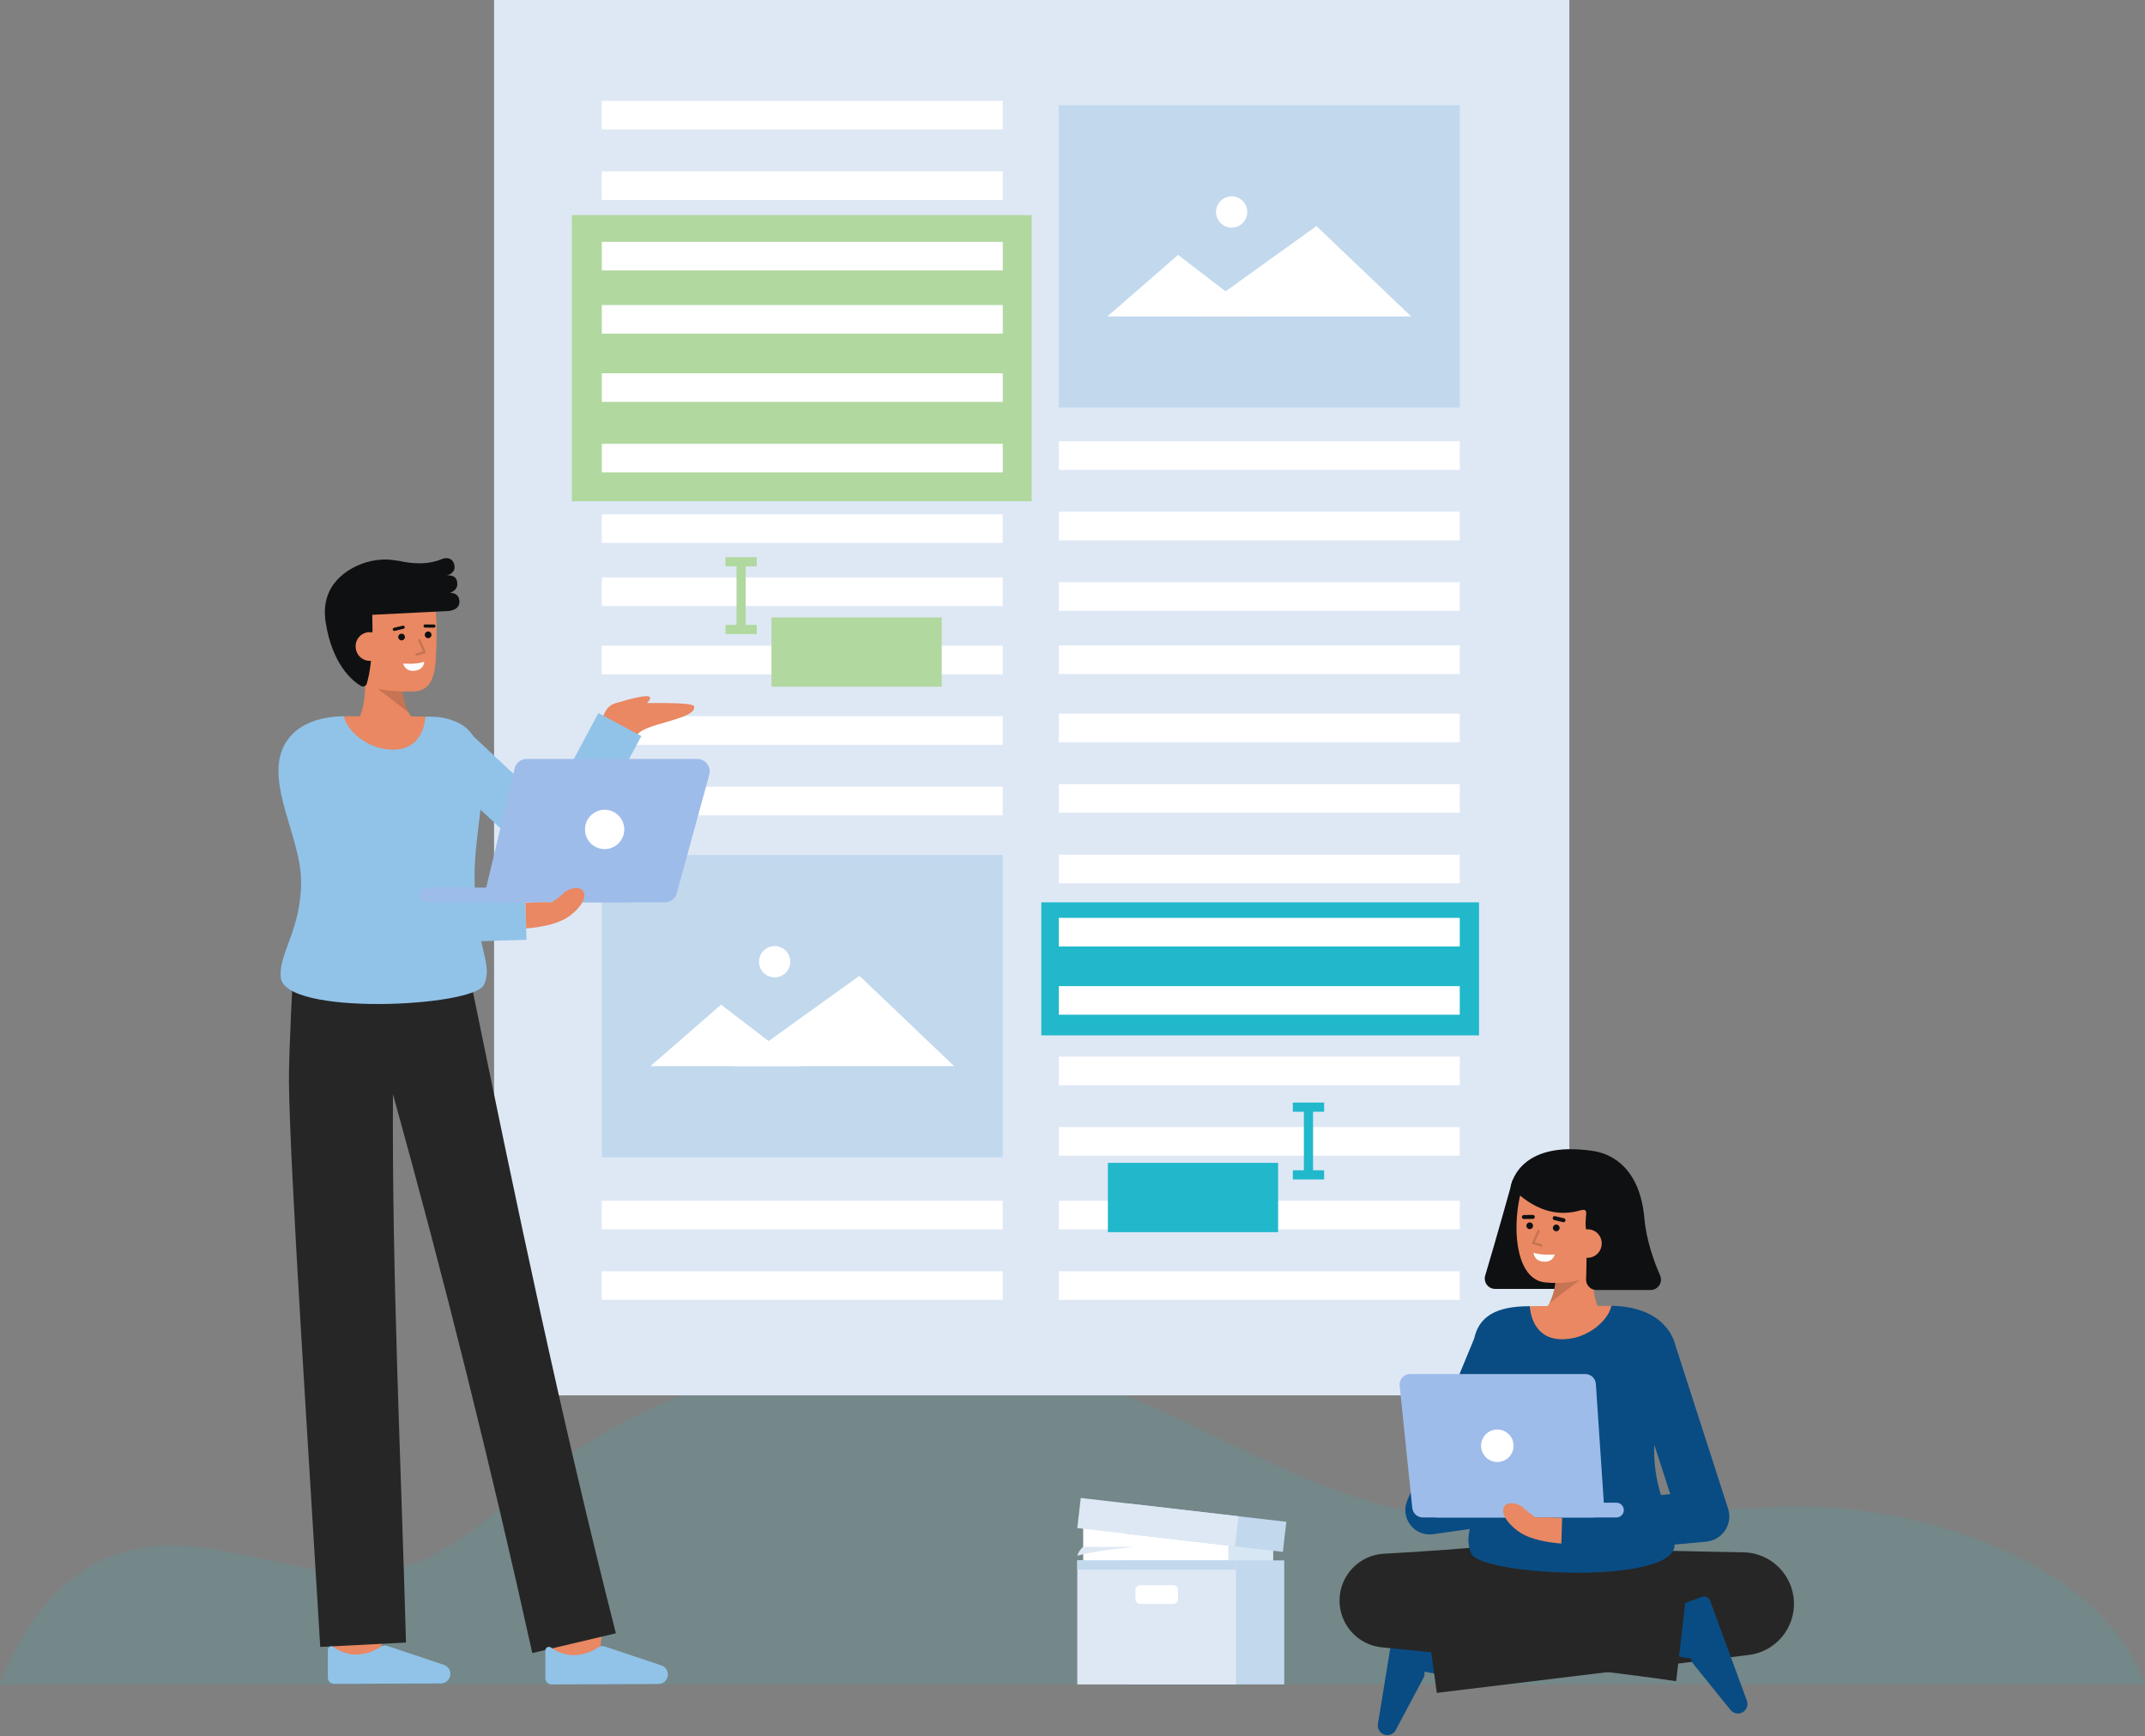 <svg width="734" height="594" viewBox="0 0 734 594" fill="none" xmlns="http://www.w3.org/2000/svg">
<rect x="0" y="0" width="734" height="594" fill="#808080" stroke="none"/>
<g clip-path="url(#clip0_1053_2438)">
<path opacity="0.12" d="M734 576.304H0C8.043 554.524 22.896 536.046 43.837 530.564C74.465 522.556 106.878 544.576 137.438 536.297C154.8 531.598 168.469 517.904 182.833 506.533C237.017 463.628 311.273 450.948 375.39 473.657C408.903 485.522 439.446 506.27 473.779 515.091C518.176 526.501 564.605 517.039 610.262 515.48C654.73 513.963 718.441 533.203 734 576.304Z" fill="#21B8CB"/>
<path d="M537.015 0H169.072V477.409H537.015V0Z" fill="#DEE8F5"/>
<path d="M506.113 308.717H356.331V354.246H506.113V308.717Z" fill="#21B8CB"/>
<path d="M353.043 73.584H195.689V171.509H353.043V73.584Z" fill="#B1D89F"/>
<path d="M343.141 292.526H205.933V395.94H343.141V292.526Z" fill="#C1D8ED"/>
<path d="M222.565 364.775L246.76 343.718L274.176 364.775H222.565Z" fill="white"/>
<path d="M251.054 364.776L294.098 333.857L326.509 364.776H251.054Z" fill="white"/>
<path d="M265.079 334.393C268.034 334.393 270.429 331.997 270.429 329.042C270.429 326.086 268.034 323.69 265.079 323.69C262.124 323.69 259.729 326.086 259.729 329.042C259.729 331.997 262.124 334.393 265.079 334.393Z" fill="white"/>
<path d="M343.141 34.505H205.933V44.286H343.141V34.505Z" fill="white"/>
<path d="M343.141 58.624H205.933V68.405H343.141V58.624Z" fill="white"/>
<path d="M343.141 82.743H205.933V92.523H343.141V82.743Z" fill="white"/>
<path d="M343.141 104.364H205.933V114.144H343.141V104.364Z" fill="white"/>
<path d="M343.141 127.72H205.933V137.5H343.141V127.72Z" fill="white"/>
<path d="M343.141 151.839H205.933V161.619H343.141V151.839Z" fill="white"/>
<path d="M343.141 175.958H205.933V185.738H343.141V175.958Z" fill="white"/>
<path d="M343.141 197.578H205.933V207.358H343.141V197.578Z" fill="white"/>
<path d="M343.141 220.933H205.933V230.713H343.141V220.933Z" fill="white"/>
<path d="M343.141 245.052H205.933V254.832H343.141V245.052Z" fill="white"/>
<path d="M343.141 269.171H205.933V278.951H343.141V269.171Z" fill="white"/>
<path d="M343.141 410.832H205.933V420.612H343.141V410.832Z" fill="white"/>
<path d="M343.141 434.951H205.933V444.731H343.141V434.951Z" fill="white"/>
<path d="M499.518 36.009H362.31V139.423H499.518V36.009Z" fill="#C1D8ED"/>
<path d="M378.942 108.258L403.137 87.201L430.553 108.258H378.942Z" fill="white"/>
<path d="M407.431 108.259L450.475 77.341L482.886 108.259H407.431Z" fill="white"/>
<path d="M421.456 77.876C424.411 77.876 426.806 75.48 426.806 72.525C426.806 69.569 424.411 67.173 421.456 67.173C418.501 67.173 416.106 69.569 416.106 72.525C416.106 75.48 418.501 77.876 421.456 77.876Z" fill="white"/>
<path d="M499.518 150.965H362.31V160.745H499.518V150.965Z" fill="white"/>
<path d="M499.518 175.084H362.31V184.864H499.518V175.084Z" fill="white"/>
<path d="M499.518 199.203H362.31V208.983H499.518V199.203Z" fill="white"/>
<path d="M499.518 220.824H362.31V230.604H499.518V220.824Z" fill="white"/>
<path d="M499.518 244.178H362.31V253.958H499.518V244.178Z" fill="white"/>
<path d="M499.518 268.297H362.31V278.078H499.518V268.297Z" fill="white"/>
<path d="M499.518 292.416H362.31V302.196H499.518V292.416Z" fill="white"/>
<path d="M499.518 314.037H362.31V323.817H499.518V314.037Z" fill="white"/>
<path d="M499.518 337.392H362.31V347.172H499.518V337.392Z" fill="white"/>
<path d="M499.518 361.511H362.31V371.291H499.518V361.511Z" fill="white"/>
<path d="M499.518 385.629H362.31V395.41H499.518V385.629Z" fill="white"/>
<path d="M499.518 410.832H362.31V420.612H499.518V410.832Z" fill="white"/>
<path d="M499.518 434.951H362.31V444.731H499.518V434.951Z" fill="white"/>
<path d="M386.034 574.309H435.68V521.201H386.034V574.309Z" fill="#D7E8F4"/>
<path d="M370.655 574.309H420.301V521.201H370.655V574.309Z" fill="white"/>
<path d="M385.119 533.861V544.225V576.303H439.458V544.225V533.861H385.119Z" fill="#C1D8ED"/>
<path d="M422.973 533.861H368.634V576.303H422.973V533.861Z" fill="#DEE8F5"/>
<path d="M422.973 533.861H368.634V537.043H422.973V533.861Z" fill="#C1D8ED"/>
<path d="M401.501 542.385H390.106C389.235 542.385 388.529 543.092 388.529 543.963V547.18C388.529 548.052 389.235 548.758 390.106 548.758H401.501C402.372 548.758 403.078 548.052 403.078 547.18V543.963C403.078 543.092 402.372 542.385 401.501 542.385Z" fill="white"/>
<path d="M385.01 524.71L438.989 530.962L440.181 520.667L386.202 514.415L385.01 524.71Z" fill="#C1D8ED"/>
<path d="M368.634 522.813L422.612 529.065L423.804 518.77L369.826 512.518L368.634 522.813Z" fill="#DEE8F5"/>
<path d="M388.482 529.242H370.655C369.7 530.039 368.998 531.097 368.634 532.286C368.634 532.286 374.786 530.412 388.482 529.242Z" fill="#DEE8F5"/>
<path d="M119.982 249.476C119.982 249.476 126.122 246.22 124.752 229.495L137.436 227.142C137.436 227.142 136.011 242.137 142.43 246.898L119.982 249.476Z" fill="#E98862"/>
<g opacity="0.15">
<path d="M139.832 243.763L129.292 235.699L137.571 235.613C137.81 238.447 138.578 241.211 139.832 243.763V243.763Z" fill="black"/>
</g>
<path d="M117.553 223.012C118.431 228.087 121.199 232.892 125.674 234.529C130.987 236.475 134.922 236.607 141.047 236.607C149.406 236.607 149.129 227.888 149.364 219.102C149.603 210.28 148.899 200.819 145.595 197.745C139.004 191.609 119.648 195.494 117.294 205.757C116.074 211.063 116.717 218.18 117.553 223.012Z" fill="#E98862"/>
<path d="M153.844 202.843C153.844 202.843 157.268 202.078 156.33 198.664C155.709 196.4 152.809 196.903 152.809 196.903C152.809 196.903 155.555 196.4 155.555 194.002C155.555 192.493 154.394 189.932 150.892 191.395C146.783 193.111 142.098 192.89 138.535 192.292C136.519 191.85 134.473 191.561 132.414 191.427H132.403C130.036 191.385 127.677 191.701 125.404 192.363C119.035 194.269 109.396 199.981 111.445 212.93C113.732 227.381 120.512 232.908 123.495 234.681C123.672 234.787 123.87 234.852 124.075 234.871C124.281 234.889 124.487 234.861 124.68 234.787C124.873 234.714 125.046 234.598 125.187 234.448C125.328 234.298 125.434 234.118 125.495 233.921C126.341 231.213 127.798 224.398 127.391 210.345C146.968 209.384 152.6 209.093 152.6 209.093C152.6 209.093 157.206 209.266 157.206 205.899C157.206 202.532 153.844 202.843 153.844 202.843Z" fill="#0F1011"/>
<path d="M137.421 219.101C138.057 219.101 138.572 218.585 138.572 217.95C138.572 217.314 138.057 216.799 137.421 216.799C136.786 216.799 136.271 217.314 136.271 217.95C136.271 218.585 136.786 219.101 137.421 219.101Z" fill="#0F1011"/>
<path d="M146.499 218.357C147.135 218.357 147.65 217.841 147.65 217.206C147.65 216.57 147.135 216.055 146.499 216.055C145.864 216.055 145.349 216.57 145.349 217.206C145.349 217.841 145.864 218.357 146.499 218.357Z" fill="#0F1011"/>
<path d="M148.494 214.753H148.486L145.438 214.715C145.298 214.709 145.166 214.648 145.07 214.547C144.973 214.446 144.92 214.311 144.921 214.171C144.922 214.031 144.977 213.897 145.075 213.797C145.172 213.697 145.305 213.638 145.445 213.634H145.452L148.501 213.672C148.64 213.678 148.772 213.738 148.869 213.84C148.965 213.941 149.018 214.076 149.018 214.216C149.017 214.356 148.962 214.49 148.864 214.59C148.766 214.69 148.633 214.749 148.494 214.753V214.753Z" fill="#0F1011"/>
<path d="M134.937 215.865C134.805 215.865 134.678 215.816 134.579 215.728C134.48 215.64 134.417 215.519 134.402 215.387C134.386 215.256 134.419 215.124 134.495 215.015C134.571 214.906 134.683 214.829 134.812 214.798L137.817 214.076C137.887 214.057 137.959 214.053 138.031 214.063C138.102 214.073 138.171 214.097 138.232 214.134C138.294 214.171 138.348 214.22 138.391 214.278C138.433 214.336 138.464 214.402 138.481 214.472C138.498 214.542 138.5 214.615 138.489 214.686C138.477 214.757 138.451 214.825 138.413 214.886C138.375 214.947 138.325 215 138.266 215.041C138.207 215.083 138.14 215.112 138.069 215.127L135.064 215.85C135.023 215.86 134.98 215.865 134.937 215.865Z" fill="#0F1011"/>
<path d="M131.435 220.767C131.558 222.055 131.165 223.339 130.342 224.338C129.518 225.336 128.332 225.966 127.044 226.09C125.756 226.213 124.472 225.82 123.474 224.996C122.476 224.173 121.846 222.987 121.723 221.698C121.719 221.653 121.715 221.607 121.711 221.561C121.586 220.295 121.968 219.031 122.775 218.047C123.581 217.062 124.745 216.439 126.011 216.313C126.066 216.307 126.12 216.303 126.174 216.3C129.654 216.189 131.215 218.081 131.435 220.767Z" fill="#E98862"/>
<g opacity="0.15">
<path d="M142.529 224.335C142.434 224.335 142.342 224.3 142.27 224.238C142.198 224.176 142.151 224.09 142.137 223.996C142.123 223.902 142.143 223.806 142.194 223.726C142.245 223.645 142.323 223.586 142.413 223.558L144.753 222.843L143.115 219.196C143.093 219.149 143.081 219.097 143.079 219.045C143.077 218.992 143.085 218.94 143.103 218.89C143.122 218.841 143.15 218.796 143.186 218.758C143.222 218.719 143.265 218.688 143.313 218.667C143.361 218.645 143.412 218.633 143.465 218.632C143.517 218.631 143.57 218.64 143.619 218.659C143.668 218.678 143.713 218.706 143.75 218.742C143.788 218.779 143.819 218.822 143.84 218.871L145.662 222.927C145.685 222.978 145.697 223.034 145.697 223.09C145.697 223.147 145.685 223.202 145.662 223.254C145.639 223.305 145.605 223.351 145.563 223.388C145.52 223.425 145.471 223.453 145.417 223.47L142.647 224.32C142.609 224.331 142.569 224.336 142.529 224.335V224.335Z" fill="black"/>
</g>
<path d="M137.953 227.011C137.953 227.011 142.201 227.459 145.18 226.418C145.18 226.418 145.156 229.217 141.794 229.492C138.433 229.768 137.953 227.011 137.953 227.011Z" fill="white"/>
<path d="M205.574 249.534C205.574 249.534 205.693 239.995 212.511 240.49C216.812 240.803 237.249 239.855 237.553 241.717C238.306 246.324 219.612 247.45 217.915 251.743L205.574 249.534Z" fill="#E98862"/>
<path d="M210.094 240.796C210.094 240.796 219.583 237.703 221.915 238.254C223.98 238.744 219.676 242.107 219.676 242.107L210.094 240.796Z" fill="#E98862"/>
<path d="M204.984 567.708L188.423 565.74C189.169 559.47 190.012 551.94 190.069 550.705C190.069 550.784 190.069 550.849 190.069 550.899H206.746C206.742 551.399 206.742 552.921 204.984 567.708Z" fill="#E98862"/>
<path d="M130.592 569.702L113.916 569.648C113.916 569.648 113.971 552.424 113.971 550.903H130.648C130.648 552.429 130.592 569.702 130.592 569.702Z" fill="#E98862"/>
<path d="M182.147 565.57L210.744 558.818C192.232 486.112 176.697 411.907 161.644 338.424L161.432 338.486L160.812 334.253L100.396 330.52C100.396 330.52 98.784 360.116 98.873 369.991C99.142 399.472 105.757 499.019 109.585 563.482L138.929 561.979C137.202 499.467 134.127 436.865 134.462 374.337C152.034 437.597 167.971 501.531 182.147 565.57Z" fill="#262626"/>
<path d="M150.866 575.962C151.731 575.958 152.559 575.61 153.168 574.995C153.776 574.38 154.116 573.549 154.112 572.684C154.112 572.604 154.109 572.525 154.103 572.445C154.054 571.826 153.83 571.232 153.456 570.736C153.082 570.239 152.574 569.859 151.992 569.642L132.581 563.139C132.205 563.015 131.806 562.973 131.412 563.017C131.019 563.061 130.639 563.189 130.3 563.393C127.631 565.245 124.439 566.192 121.193 566.093C118.664 565.914 116.237 565.027 114.188 563.534C114.008 563.386 113.79 563.293 113.559 563.265C113.327 563.236 113.093 563.274 112.882 563.374C112.672 563.474 112.494 563.632 112.37 563.829C112.246 564.026 112.18 564.254 112.181 564.487V573.981C112.181 574.545 112.405 575.086 112.804 575.485C113.202 575.884 113.743 576.108 114.307 576.108H114.316L150.866 575.962Z" fill="#91C3E8"/>
<path d="M225.303 576.158C226.168 576.154 226.996 575.806 227.605 575.191C228.214 574.577 228.554 573.745 228.55 572.88C228.55 572.801 228.546 572.721 228.54 572.642C228.492 572.022 228.268 571.428 227.893 570.931C227.519 570.435 227.011 570.055 226.428 569.838L207.018 563.336C206.642 563.211 206.243 563.169 205.85 563.213C205.456 563.257 205.076 563.385 204.736 563.589C202.068 565.441 198.876 566.388 195.63 566.29C193.101 566.11 190.674 565.223 188.625 563.73C188.445 563.583 188.227 563.489 187.995 563.461C187.764 563.432 187.53 563.47 187.319 563.57C187.109 563.67 186.931 563.828 186.807 564.025C186.683 564.222 186.617 564.451 186.618 564.684V574.177C186.618 574.456 186.673 574.733 186.78 574.991C186.886 575.249 187.043 575.483 187.24 575.681C187.438 575.878 187.672 576.035 187.93 576.142C188.188 576.249 188.464 576.304 188.743 576.304H188.754L225.303 576.158Z" fill="#91C3E8"/>
<path d="M204.77 243.961L187.656 275.919L162.052 251.965C160.876 250.13 159.26 248.618 157.352 247.566L157.23 247.453L157.201 247.484C154.309 246.03 151.123 245.257 147.887 245.224C147.386 245.2 146.584 245.184 145.552 245.168C145.345 249.537 118.297 249.521 117.725 245.065C110.086 245.073 103.82 247.416 100.191 251.046C87.683 263.556 103.034 284.875 103.034 301.556C103.034 318.236 95.489 325.718 96.045 334.281C96.919 347.736 162.3 344.559 165.627 336.91C167.575 332.436 166.172 328.932 164.653 322.025L180.167 321.548L179.64 304.237L162.486 304.76C162.412 302.785 162.38 300.67 162.407 298.383C162.486 291.648 163.619 284.172 164.406 277.001L184.189 295.509C185.122 296.382 186.244 297.029 187.467 297.399C188.69 297.77 189.982 297.854 191.243 297.646C192.503 297.438 193.7 296.943 194.739 296.199C195.778 295.455 196.632 294.482 197.235 293.355L219.471 251.829L204.77 243.961Z" fill="#91C3E8"/>
<path d="M145.556 245.168C145.349 249.537 142.975 255.963 135.645 256.447C125.877 257.091 118.301 249.521 117.729 245.065H117.753C127.37 245.065 139.949 245.081 145.556 245.168Z" fill="#E98862"/>
<path d="M176.083 262.949L166.44 303.435C166.29 304.065 166.285 304.721 166.425 305.353C166.564 305.986 166.845 306.578 167.247 307.086C167.648 307.595 168.159 308.005 168.742 308.288C169.324 308.57 169.964 308.717 170.611 308.717H227.459C228.398 308.717 229.311 308.408 230.058 307.839C230.805 307.269 231.344 306.47 231.593 305.564L242.704 265.077C242.878 264.441 242.903 263.773 242.777 263.125C242.652 262.478 242.378 261.868 241.978 261.343C241.578 260.818 241.062 260.393 240.471 260.1C239.88 259.808 239.229 259.655 238.57 259.655H180.254C179.29 259.655 178.354 259.98 177.597 260.578C176.84 261.175 176.307 262.011 176.083 262.949Z" fill="#9EBCEA"/>
<path d="M146.202 303.677H214.91C215.241 303.677 215.568 303.742 215.874 303.869C216.179 303.996 216.457 304.181 216.691 304.415C216.925 304.649 217.111 304.927 217.237 305.233C217.364 305.538 217.429 305.866 217.429 306.197V306.197C217.429 306.865 217.163 307.506 216.691 307.978C216.219 308.451 215.578 308.716 214.91 308.716H146.202C145.534 308.716 144.893 308.451 144.42 307.978C143.948 307.506 143.683 306.865 143.683 306.197V306.197C143.683 305.866 143.748 305.538 143.874 305.233C144.001 304.927 144.187 304.649 144.42 304.415C144.654 304.181 144.932 303.996 145.238 303.869C145.543 303.742 145.871 303.677 146.202 303.677V303.677Z" fill="#9EBCEA"/>
<path d="M206.9 290.51C210.613 290.51 213.623 287.499 213.623 283.786C213.623 280.072 210.613 277.061 206.9 277.061C203.187 277.061 200.177 280.072 200.177 283.786C200.177 287.499 203.187 290.51 206.9 290.51Z" fill="white"/>
<path d="M193.952 314.031C190.387 316.231 184.867 317.272 180.054 317.653L179.784 308.884C182.048 308.82 185.527 308.582 188.933 308.717C190.473 307.461 191.359 307.089 192.938 305.508C194.621 303.826 199.035 302.815 199.868 305.508C200.701 308.201 197.081 312.093 193.952 314.031Z" fill="#E98862"/>
<path d="M252.038 215.961H255.178V192.189H252.038V215.961Z" fill="#B1D89F"/>
<path d="M258.965 193.759V190.619H248.252V193.759H258.965Z" fill="#B1D89F"/>
<path d="M258.965 216.935V213.795H248.252V216.935H258.965Z" fill="#B1D89F"/>
<path d="M322.25 211.249H263.996V234.96H322.25V211.249Z" fill="#B1D89F"/>
<path d="M449.318 378.795H446.179V402.567H449.318V378.795Z" fill="#21B8CB"/>
<path d="M453.105 380.366V377.226H442.391V380.366H453.105Z" fill="#21B8CB"/>
<path d="M453.105 403.541V400.401H442.391V403.541H453.105Z" fill="#21B8CB"/>
<path d="M379.107 421.567H437.361V397.855H379.107V421.567Z" fill="#21B8CB"/>
<path d="M517.626 403.641C517.626 403.641 511.607 425.214 508.225 436.408C508.064 436.938 508.03 437.499 508.125 438.045C508.22 438.591 508.442 439.107 508.773 439.552C509.103 439.996 509.533 440.357 510.029 440.606C510.524 440.854 511.071 440.983 511.625 440.982H532.749C533.662 440.982 534.539 440.631 535.199 440.001C535.86 439.371 536.252 438.511 536.296 437.599L537.72 407.569L517.626 403.641Z" fill="#0F1011"/>
<path d="M550 451.628C550 451.628 543.856 448.377 545.212 431.65L532.523 429.309C532.523 429.309 533.962 444.303 527.547 449.069L550 451.628Z" fill="#E98862"/>
<path opacity="0.15" d="M530.144 445.933L540.677 437.858L532.399 437.778C532.162 440.613 531.397 443.379 530.144 445.933Z" fill="black"/>
<path d="M552.404 425.159C551.531 430.234 548.766 435.042 544.292 436.684C539.416 438.627 534.139 439.345 528.921 438.776C515.031 437.65 517.75 406.059 524.339 399.918C530.928 393.776 550.284 397.645 552.647 407.905C553.871 413.211 553.237 420.332 552.404 425.159Z" fill="#E98862"/>
<path d="M532.532 421.268C533.168 421.268 533.683 420.753 533.683 420.117C533.683 419.482 533.168 418.966 532.532 418.966C531.897 418.966 531.381 419.482 531.381 420.117C531.381 420.753 531.897 421.268 532.532 421.268Z" fill="#0F1011"/>
<path d="M523.453 420.532C524.089 420.532 524.604 420.017 524.604 419.381C524.604 418.745 524.089 418.23 523.453 418.23C522.818 418.23 522.303 418.745 522.303 419.381C522.303 420.017 522.818 420.532 523.453 420.532Z" fill="#0F1011"/>
<path d="M524.506 416.348L521.457 416.389" stroke="#0F1011" stroke-width="1.362" stroke-miterlimit="10" stroke-linecap="round"/>
<path d="M535.013 417.489L532.007 416.769" stroke="#0F1011" stroke-width="1.362" stroke-miterlimit="10" stroke-linecap="round"/>
<path d="M532.008 429.182C532.008 429.182 527.761 429.634 524.781 428.596C524.781 428.596 524.807 431.394 528.169 431.667C531.531 431.94 532.008 429.182 532.008 429.182Z" fill="white"/>
<g opacity="0.15">
<path d="M527.43 426.506C527.525 426.507 527.618 426.473 527.69 426.411C527.763 426.348 527.811 426.262 527.825 426.168C527.839 426.073 527.818 425.977 527.767 425.896C527.716 425.815 527.637 425.756 527.546 425.729L525.205 425.014L526.84 421.366C526.864 421.318 526.878 421.265 526.881 421.212C526.884 421.158 526.876 421.105 526.858 421.054C526.84 421.004 526.812 420.958 526.776 420.918C526.74 420.879 526.696 420.848 526.647 420.826C526.598 420.804 526.545 420.792 526.491 420.791C526.438 420.79 526.385 420.8 526.335 420.82C526.285 420.84 526.24 420.87 526.203 420.908C526.165 420.946 526.135 420.992 526.116 421.041L524.114 425.51L527.313 426.49C527.351 426.501 527.39 426.507 527.43 426.506Z" fill="black"/>
</g>
<path d="M516.906 406.227C516.906 406.227 518.94 389.775 545.297 393.815C551.867 394.823 561.179 399.954 562.688 416.771C563.377 424.485 566.036 431.758 568.065 436.362C568.305 436.903 568.406 437.495 568.359 438.084C568.312 438.674 568.119 439.242 567.797 439.738C567.475 440.234 567.034 440.642 566.515 440.924C565.995 441.207 565.413 441.355 564.822 441.355L546.295 441.361C545.829 441.362 545.368 441.271 544.938 441.094C544.507 440.917 544.116 440.656 543.786 440.327C543.456 439.999 543.195 439.608 543.016 439.179C542.837 438.749 542.744 438.288 542.743 437.822C542.743 437.77 542.743 437.718 542.743 437.663C542.877 434.509 542.982 429.169 542.802 421.007C541.839 416.348 544.405 413.064 540.68 414.134C526.847 418.104 517.938 406.493 516.906 406.227Z" fill="#0F1011"/>
<path d="M538.348 425.073C538.296 425.711 538.37 426.354 538.567 426.964C538.764 427.574 539.078 428.139 539.493 428.627C539.908 429.115 540.415 429.517 540.985 429.809C541.555 430.102 542.177 430.279 542.816 430.33C543.455 430.382 544.097 430.308 544.707 430.111C545.317 429.915 545.882 429.6 546.37 429.185C546.858 428.77 547.26 428.263 547.552 427.693C547.844 427.122 548.021 426.5 548.073 425.861C548.197 424.595 547.813 423.332 547.005 422.348C546.198 421.365 545.033 420.743 543.767 420.619C543.713 420.613 543.659 420.609 543.608 420.605C540.127 420.491 538.565 422.386 538.348 425.073Z" fill="#E98862"/>
<path d="M499.748 574.089C498.239 573.835 481.217 570.927 481.217 570.927L484.024 554.485C484.024 554.485 501 557.385 502.503 557.638L499.748 574.089Z" fill="#094C83"/>
<path d="M471.506 589.863C471.434 590.306 471.454 590.759 471.565 591.194C471.675 591.628 471.875 592.036 472.15 592.39C472.425 592.744 472.77 593.038 473.164 593.252C473.558 593.467 473.992 593.598 474.439 593.638C475.058 593.692 475.68 593.569 476.231 593.282C476.783 592.995 477.241 592.557 477.552 592.018L487.169 573.944C487.354 573.594 487.461 573.208 487.483 572.812C487.505 572.417 487.442 572.021 487.296 571.652C485.91 568.714 485.504 565.409 486.137 562.222C486.732 559.757 488.007 557.509 489.818 555.735C489.993 555.581 490.121 555.381 490.187 555.158C490.253 554.934 490.254 554.697 490.19 554.472C490.126 554.248 490 554.047 489.826 553.892C489.652 553.737 489.438 553.635 489.208 553.597L479.847 552.029C479.571 551.983 479.289 551.992 479.016 552.055C478.743 552.118 478.485 552.235 478.258 552.398C478.03 552.561 477.837 552.767 477.689 553.005C477.541 553.243 477.442 553.508 477.397 553.785L471.506 589.863Z" fill="#094C83"/>
<path d="M552.444 529.97C559.508 530.264 566.703 530.471 573.897 530.649L584.71 530.887L595.511 531.082L596.587 531.101C601.048 531.185 605.311 532.957 608.517 536.061C611.723 539.164 613.633 543.368 613.862 547.825C614.092 552.281 612.623 556.659 609.753 560.075C606.882 563.492 602.824 565.693 598.395 566.234L491.663 579.197L487.314 547.647L593.57 531.241L596.454 566.394L585.488 567.102L574.529 567.765C567.211 568.188 559.89 568.584 552.438 568.89L552.444 529.97Z" fill="#262626"/>
<path d="M579.367 567.532C564.633 565.387 563.167 564.99 562.681 564.864L567.016 548.756C566.967 548.744 566.903 548.726 566.826 548.709C568.034 548.973 575.523 550.117 581.769 551.026L579.367 567.532Z" fill="#094C83"/>
<path d="M597.774 581.87C597.929 582.291 597.995 582.739 597.969 583.187C597.942 583.635 597.824 584.073 597.621 584.473C597.418 584.873 597.135 585.227 596.789 585.512C596.443 585.798 596.042 586.009 595.611 586.132V586.132C595.013 586.303 594.379 586.3 593.783 586.123C593.188 585.946 592.655 585.603 592.247 585.133L579.374 569.214C579.126 568.905 578.949 568.546 578.853 568.162C578.757 567.779 578.745 567.378 578.818 566.99C579.62 563.842 579.392 560.52 578.167 557.511C577.115 555.204 575.436 553.239 573.322 551.841C573.121 551.723 572.957 551.551 572.85 551.344C572.743 551.137 572.697 550.904 572.717 550.672C572.737 550.44 572.823 550.218 572.964 550.033C573.106 549.848 573.297 549.707 573.515 549.626L582.41 546.309C582.672 546.211 582.951 546.166 583.231 546.177C583.511 546.187 583.786 546.253 584.04 546.37C584.294 546.486 584.523 546.652 584.713 546.858C584.903 547.063 585.051 547.305 585.148 547.567L597.774 581.87Z" fill="#094C83"/>
<path d="M528.745 566.031C524.272 565.65 519.802 565.375 515.332 565.117C510.862 564.879 506.392 564.641 501.924 564.482L495.222 564.224L488.52 564.031C484.052 563.881 479.586 563.82 475.12 563.735L476.668 531.638C485.029 532.808 493.402 533.882 501.772 534.983C510.142 536.084 518.521 537.098 526.899 538.129L539.473 539.611L552.055 541.021C560.449 541.924 568.842 542.82 577.254 543.558L573.563 575.195C565.207 573.977 556.833 572.916 548.458 571.859L535.888 570.334L523.311 568.881C514.921 567.955 506.532 567.013 498.136 566.155C489.741 565.296 481.343 564.416 472.937 563.628C468.906 563.249 465.166 561.362 462.467 558.344C459.767 555.326 458.306 551.399 458.376 547.35C458.447 543.301 460.043 539.428 462.846 536.505C465.648 533.583 469.451 531.826 473.493 531.588L474.487 531.531C478.947 531.27 483.407 531.031 487.866 530.707L494.554 530.248L501.242 529.726C505.7 529.39 510.157 528.973 514.613 528.56C519.07 528.126 523.526 527.674 527.98 527.117L528.745 566.031Z" fill="#262626"/>
<path d="M568.672 525.097L571.023 564.578L503.132 563.78L508.256 528.826L568.672 525.097Z" fill="#262626"/>
<path d="M591.335 516.17L573.343 460.376C572.599 457.471 571.049 454.835 568.874 452.772C565.244 449.142 558.979 446.798 551.339 446.791C550.767 451.247 523.719 451.262 523.512 446.894C522.48 446.91 521.678 446.926 521.178 446.949C510.25 447.42 505.851 451.627 504.455 457.96L481.517 513.474C480.955 514.834 480.762 516.318 480.959 517.776C481.156 519.234 481.735 520.614 482.637 521.776C483.539 522.937 484.732 523.84 486.095 524.392C487.459 524.944 488.944 525.125 490.4 524.917L502.931 523.131C502.314 526.253 502.217 528.681 503.437 531.487C506.764 539.136 572.146 542.313 573.019 528.858C573.028 528.726 573.029 528.595 573.033 528.46L583.897 527.45C585.189 527.33 586.436 526.922 587.549 526.255C588.661 525.588 589.609 524.679 590.323 523.596C591.037 522.514 591.499 521.284 591.674 519.999C591.849 518.714 591.733 517.406 591.335 516.171V516.17ZM502.509 506.341L506.655 496.306C506.609 499.896 506.417 503.045 506.141 505.824L502.509 506.341ZM571.541 511.207L568.37 511.502C566.808 506.529 566.019 501.345 566.031 496.132C566.031 495.524 566.057 494.921 566.095 494.32L571.541 511.207Z" fill="#094C83"/>
<path d="M546.087 473.482L548.893 515.325C548.926 515.818 548.858 516.313 548.692 516.779C548.526 517.244 548.266 517.671 547.928 518.032C547.591 518.393 547.183 518.681 546.729 518.878C546.276 519.075 545.787 519.177 545.293 519.177H486.862C485.969 519.177 485.108 518.846 484.445 518.248C483.782 517.649 483.364 516.827 483.272 515.938L478.946 474.098C478.894 473.595 478.948 473.087 479.105 472.607C479.262 472.126 479.518 471.684 479.856 471.309C480.195 470.934 480.608 470.633 481.07 470.428C481.532 470.223 482.031 470.117 482.536 470.117H542.484C543.4 470.116 544.281 470.464 544.95 471.088C545.618 471.713 546.025 472.569 546.087 473.482Z" fill="#9EBCEA"/>
<path d="M491.742 519.179H553.134C554.525 519.179 555.653 518.051 555.653 516.66C555.653 515.268 554.525 514.14 553.134 514.14H491.742C490.351 514.14 489.223 515.268 489.223 516.66C489.223 518.051 490.351 519.179 491.742 519.179Z" fill="#9EBCEA"/>
<path d="M512.373 500.208C515.443 500.208 517.932 497.719 517.932 494.648C517.932 491.577 515.443 489.088 512.373 489.088C509.303 489.088 506.814 491.577 506.814 494.648C506.814 497.719 509.303 500.208 512.373 500.208Z" fill="white"/>
<path d="M520.382 524.493C523.947 526.693 529.467 527.734 534.279 528.115L534.549 519.346C532.286 519.282 528.808 519.044 525.401 519.179C523.862 517.924 522.975 517.551 521.395 515.97C519.713 514.288 515.299 513.277 514.465 515.97C513.632 518.663 517.253 522.555 520.382 524.493Z" fill="#E98862"/>
<path d="M523.512 446.893C523.719 451.261 526.093 457.687 533.423 458.172C543.191 458.815 550.767 451.246 551.339 446.79H551.315C541.698 446.794 529.119 446.805 523.512 446.893Z" fill="#E98862"/>
</g>
<defs>
<clipPath id="clip0_1053_2438">
<rect width="734" height="594" fill="white"/>
</clipPath>
</defs>
</svg>
